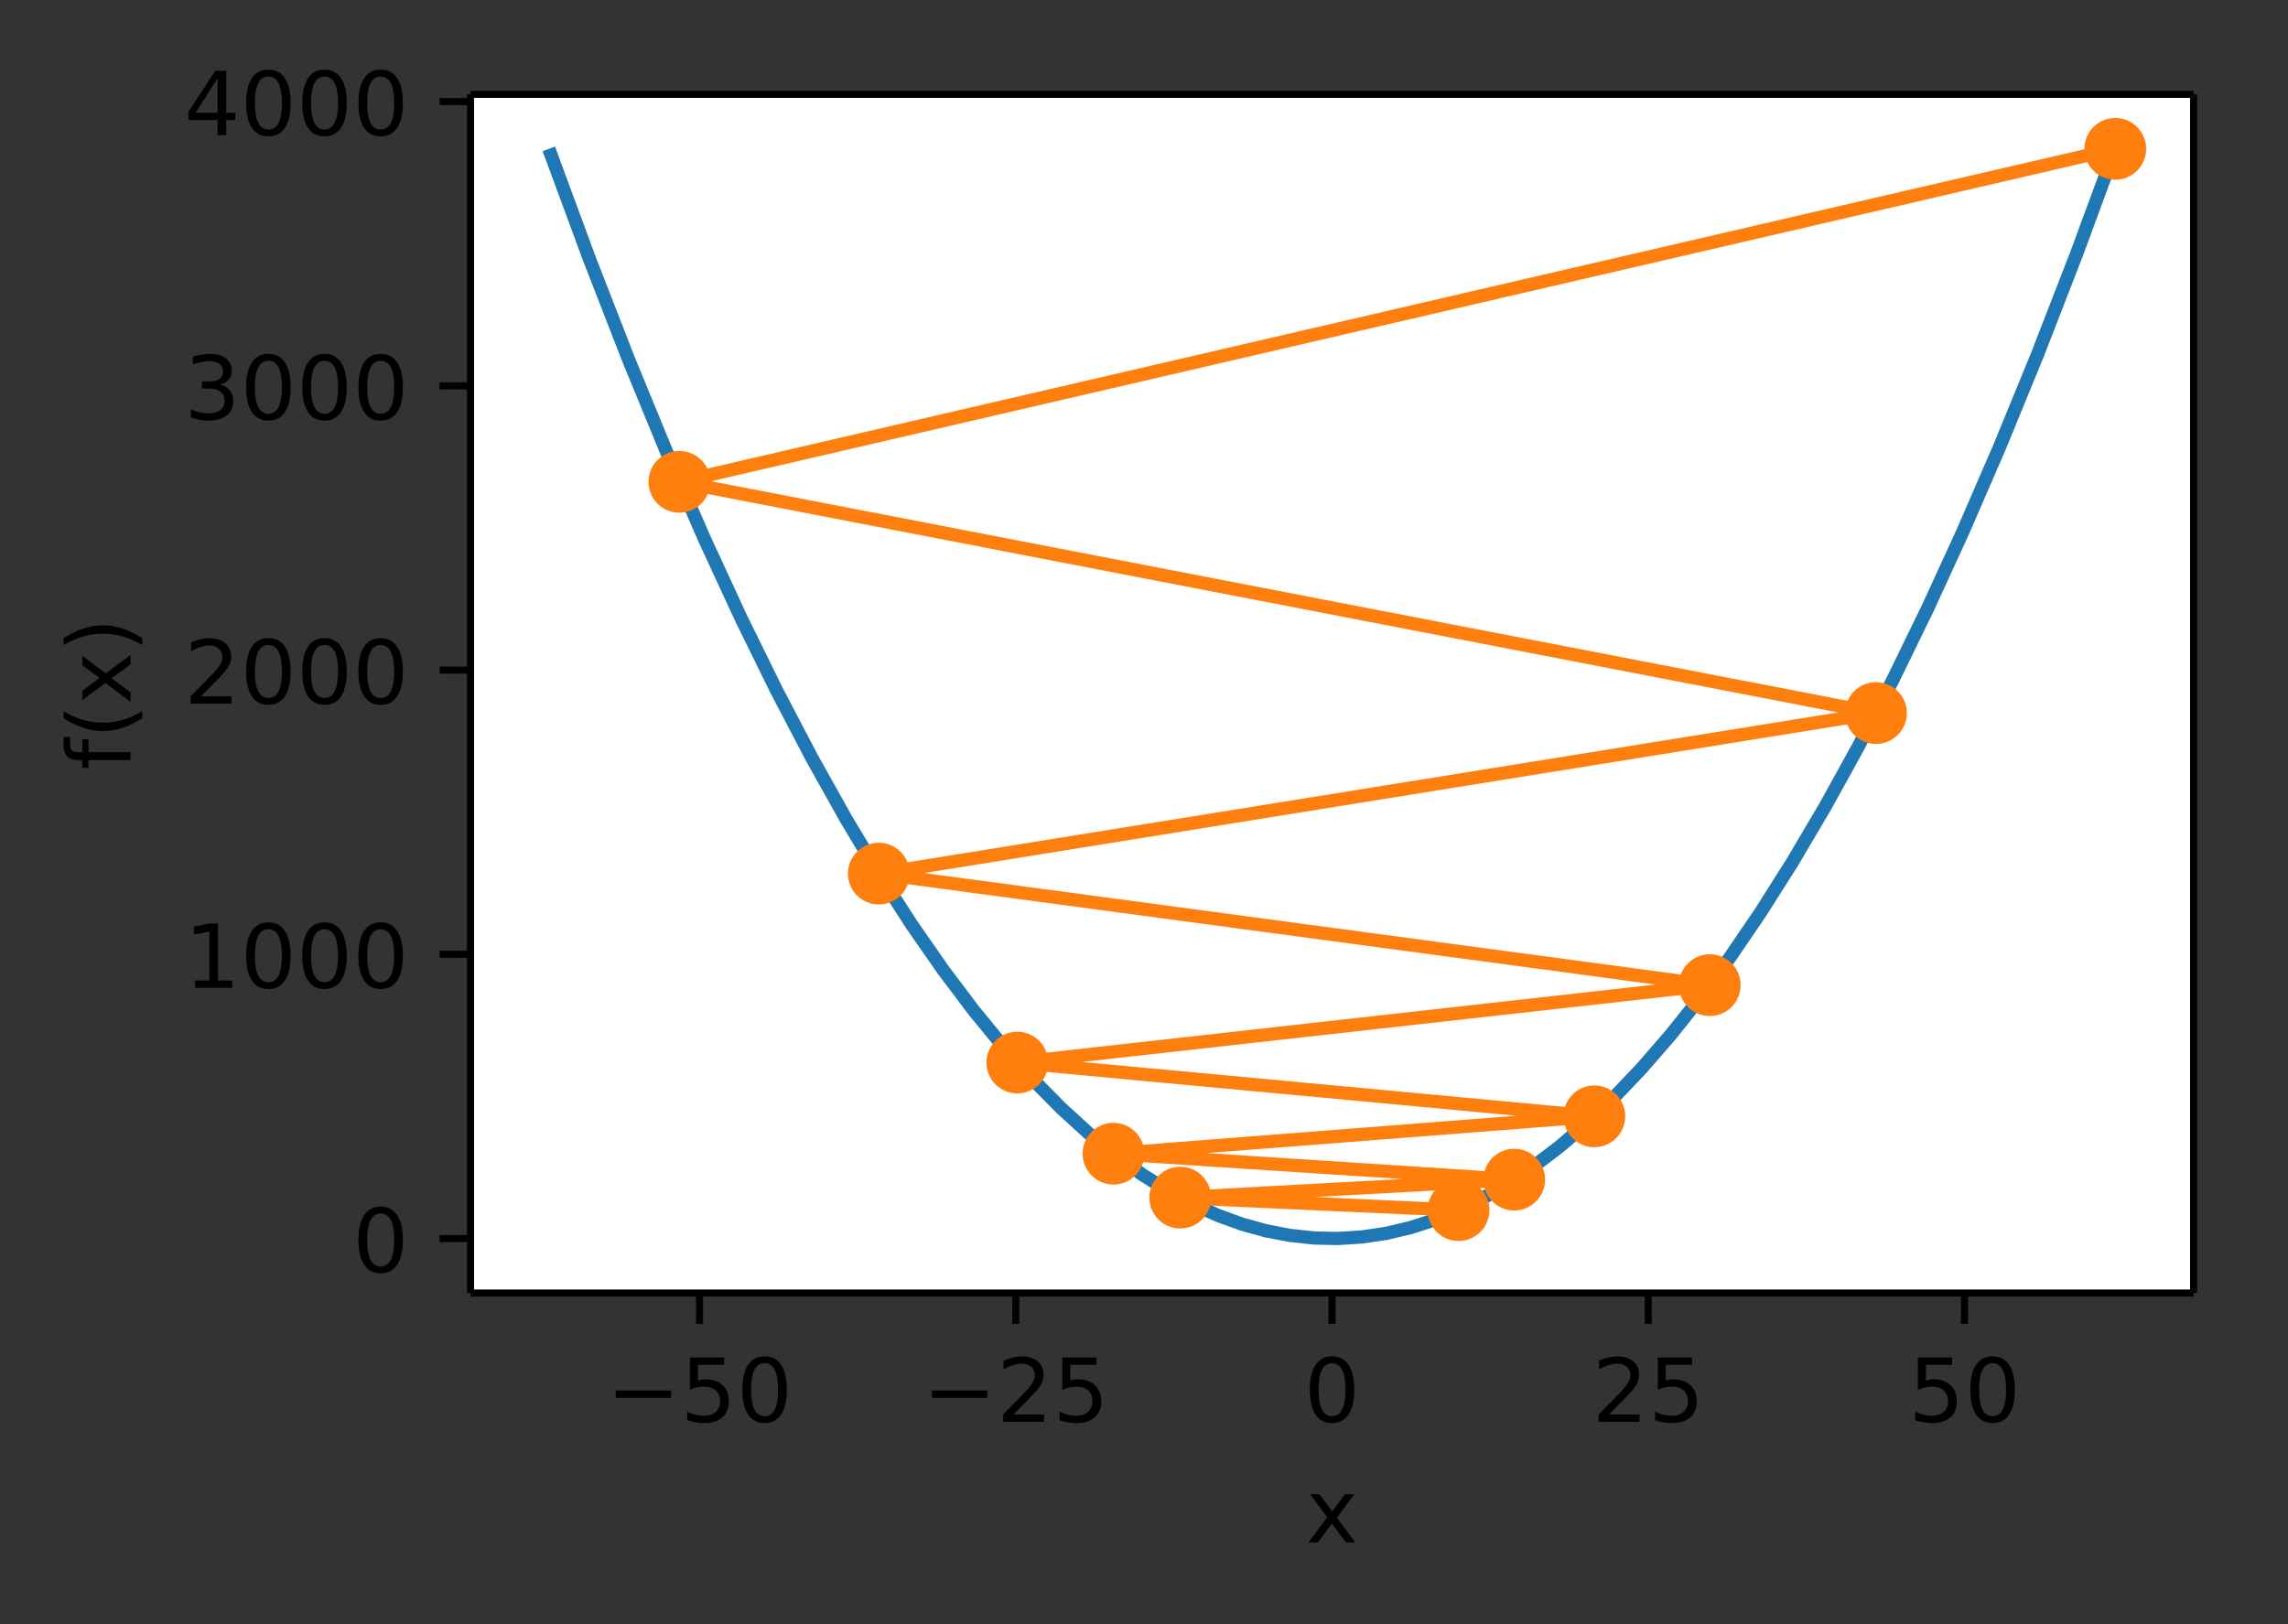 <svg xmlns="http://www.w3.org/2000/svg" xmlns:xlink="http://www.w3.org/1999/xlink" width="345.771" height="245.542" version="1.1" viewBox="0 0 259.328 184.156"><rect x="0" y="0" width="259.328" height="184.156" fill="#333333" stroke="none"/><defs><style type="text/css">*{stroke-linecap:butt;stroke-linejoin:round}</style></defs><g id="figure_1"><g id="patch_1"><path fill="none" d="M 0 184.156 L 259.328 184.156 L 259.328 -0 L 0 -0 z"/></g><g id="axes_1"><g id="patch_2"><path fill="#fff" d="M 53.328 146.6 L 248.628 146.6 L 248.628 10.7 L 53.328 10.7 z"/></g><g id="matplotlib.axis_1"><g id="xtick_1"><g id="line2d_1"><defs><path id="m7d928dc1fe" stroke="#000" stroke-width=".8" d="M 0 0 L 0 3.5"/></defs><g><use x="79.292" y="146.6" stroke="#000" stroke-width=".8" xlink:href="#m7d928dc1fe"/></g></g><g id="text_1"><defs><path id="DejaVuSans-2212" d="M 10.594 35.5 L 73.188 35.5 L 73.188 27.203 L 10.594 27.203 z"/><path id="DejaVuSans-35" d="M 10.797 72.906 L 49.516 72.906 L 49.516 64.594 L 19.828 64.594 L 19.828 46.734 Q 21.969 47.469 24.109 47.828 Q 26.266 48.188 28.422 48.188 Q 40.625 48.188 47.75 41.5 Q 54.891 34.812 54.891 23.391 Q 54.891 11.625 47.562 5.094 Q 40.234 -1.422 26.906 -1.422 Q 22.312 -1.422 17.547 -0.641 Q 12.797 0.141 7.719 1.703 L 7.719 11.625 Q 12.109 9.234 16.797 8.062 Q 21.484 6.891 26.703 6.891 Q 35.156 6.891 40.078 11.328 Q 45.016 15.766 45.016 23.391 Q 45.016 31 40.078 35.438 Q 35.156 39.891 26.703 39.891 Q 22.75 39.891 18.812 39.016 Q 14.891 38.141 10.797 36.281 z"/><path id="DejaVuSans-30" d="M 31.781 66.406 Q 24.172 66.406 20.328 58.906 Q 16.5 51.422 16.5 36.375 Q 16.5 21.391 20.328 13.891 Q 24.172 6.391 31.781 6.391 Q 39.453 6.391 43.281 13.891 Q 47.125 21.391 47.125 36.375 Q 47.125 51.422 43.281 58.906 Q 39.453 66.406 31.781 66.406 z M 31.781 74.219 Q 44.047 74.219 50.516 64.516 Q 56.984 54.828 56.984 36.375 Q 56.984 17.969 50.516 8.266 Q 44.047 -1.422 31.781 -1.422 Q 19.531 -1.422 13.062 8.266 Q 6.594 17.969 6.594 36.375 Q 6.594 54.828 13.062 64.516 Q 19.531 74.219 31.781 74.219 z"/></defs><g transform="translate(68.739 161.198)scale(0.1 -0.1)"><use xlink:href="#DejaVuSans-2212"/><use x="83.789" xlink:href="#DejaVuSans-35"/><use x="147.412" xlink:href="#DejaVuSans-30"/></g></g></g><g id="xtick_2"><g id="line2d_2"><g><use x="115.135" y="146.6" stroke="#000" stroke-width=".8" xlink:href="#m7d928dc1fe"/></g></g><g id="text_2"><defs><path id="DejaVuSans-32" d="M 19.188 8.297 L 53.609 8.297 L 53.609 0 L 7.328 0 L 7.328 8.297 Q 12.938 14.109 22.625 23.891 Q 32.328 33.688 34.812 36.531 Q 39.547 41.844 41.422 45.531 Q 43.312 49.219 43.312 52.781 Q 43.312 58.594 39.234 62.25 Q 35.156 65.922 28.609 65.922 Q 23.969 65.922 18.812 64.312 Q 13.672 62.703 7.812 59.422 L 7.812 69.391 Q 13.766 71.781 18.938 73 Q 24.125 74.219 28.422 74.219 Q 39.75 74.219 46.484 68.547 Q 53.219 62.891 53.219 53.422 Q 53.219 48.922 51.531 44.891 Q 49.859 40.875 45.406 35.406 Q 44.188 33.984 37.641 27.219 Q 31.109 20.453 19.188 8.297 z"/></defs><g transform="translate(104.583 161.198)scale(0.1 -0.1)"><use xlink:href="#DejaVuSans-2212"/><use x="83.789" xlink:href="#DejaVuSans-32"/><use x="147.412" xlink:href="#DejaVuSans-35"/></g></g></g><g id="xtick_3"><g id="line2d_3"><g><use x="150.978" y="146.6" stroke="#000" stroke-width=".8" xlink:href="#m7d928dc1fe"/></g></g><g id="text_3"><g transform="translate(147.797 161.198)scale(0.1 -0.1)"><use xlink:href="#DejaVuSans-30"/></g></g></g><g id="xtick_4"><g id="line2d_4"><g><use x="186.821" y="146.6" stroke="#000" stroke-width=".8" xlink:href="#m7d928dc1fe"/></g></g><g id="text_4"><g transform="translate(180.459 161.198)scale(0.1 -0.1)"><use xlink:href="#DejaVuSans-32"/><use x="63.623" xlink:href="#DejaVuSans-35"/></g></g></g><g id="xtick_5"><g id="line2d_5"><g><use x="222.665" y="146.6" stroke="#000" stroke-width=".8" xlink:href="#m7d928dc1fe"/></g></g><g id="text_5"><g transform="translate(216.302 161.198)scale(0.1 -0.1)"><use xlink:href="#DejaVuSans-35"/><use x="63.623" xlink:href="#DejaVuSans-30"/></g></g></g><g id="text_6"><defs><path id="DejaVuSans-78" d="M 54.891 54.688 L 35.109 28.078 L 55.906 0 L 45.312 0 L 29.391 21.484 L 13.484 0 L 2.875 0 L 24.125 28.609 L 4.688 54.688 L 15.281 54.688 L 29.781 35.203 L 44.281 54.688 z"/></defs><g transform="translate(148.019 174.877)scale(0.1 -0.1)"><use xlink:href="#DejaVuSans-78"/></g></g></g><g id="matplotlib.axis_2"><g id="ytick_1"><g id="line2d_6"><defs><path id="m4d986a3a75" stroke="#000" stroke-width=".8" d="M 0 0 L -3.5 0"/></defs><g><use x="53.328" y="140.423" stroke="#000" stroke-width=".8" xlink:href="#m4d986a3a75"/></g></g><g id="text_7"><g transform="translate(39.966 144.222)scale(0.1 -0.1)"><use xlink:href="#DejaVuSans-30"/></g></g></g><g id="ytick_2"><g id="line2d_7"><g><use x="53.328" y="108.197" stroke="#000" stroke-width=".8" xlink:href="#m4d986a3a75"/></g></g><g id="text_8"><defs><path id="DejaVuSans-31" d="M 12.406 8.297 L 28.516 8.297 L 28.516 63.922 L 10.984 60.406 L 10.984 69.391 L 28.422 72.906 L 38.281 72.906 L 38.281 8.297 L 54.391 8.297 L 54.391 0 L 12.406 0 z"/></defs><g transform="translate(20.878 111.996)scale(0.1 -0.1)"><use xlink:href="#DejaVuSans-31"/><use x="63.623" xlink:href="#DejaVuSans-30"/><use x="127.246" xlink:href="#DejaVuSans-30"/><use x="190.869" xlink:href="#DejaVuSans-30"/></g></g></g><g id="ytick_3"><g id="line2d_8"><g><use x="53.328" y="75.971" stroke="#000" stroke-width=".8" xlink:href="#m4d986a3a75"/></g></g><g id="text_9"><g transform="translate(20.878 79.771)scale(0.1 -0.1)"><use xlink:href="#DejaVuSans-32"/><use x="63.623" xlink:href="#DejaVuSans-30"/><use x="127.246" xlink:href="#DejaVuSans-30"/><use x="190.869" xlink:href="#DejaVuSans-30"/></g></g></g><g id="ytick_4"><g id="line2d_9"><g><use x="53.328" y="43.746" stroke="#000" stroke-width=".8" xlink:href="#m4d986a3a75"/></g></g><g id="text_10"><defs><path id="DejaVuSans-33" d="M 40.578 39.312 Q 47.656 37.797 51.625 33 Q 55.609 28.219 55.609 21.188 Q 55.609 10.406 48.188 4.484 Q 40.766 -1.422 27.094 -1.422 Q 22.516 -1.422 17.656 -0.516 Q 12.797 0.391 7.625 2.203 L 7.625 11.719 Q 11.719 9.328 16.594 8.109 Q 21.484 6.891 26.812 6.891 Q 36.078 6.891 40.938 10.547 Q 45.797 14.203 45.797 21.188 Q 45.797 27.641 41.281 31.266 Q 36.766 34.906 28.719 34.906 L 20.219 34.906 L 20.219 43.016 L 29.109 43.016 Q 36.375 43.016 40.234 45.922 Q 44.094 48.828 44.094 54.297 Q 44.094 59.906 40.109 62.906 Q 36.141 65.922 28.719 65.922 Q 24.656 65.922 20.016 65.031 Q 15.375 64.156 9.812 62.312 L 9.812 71.094 Q 15.438 72.656 20.344 73.438 Q 25.25 74.219 29.594 74.219 Q 40.828 74.219 47.359 69.109 Q 53.906 64.016 53.906 55.328 Q 53.906 49.266 50.438 45.094 Q 46.969 40.922 40.578 39.312 z"/></defs><g transform="translate(20.878 47.545)scale(0.1 -0.1)"><use xlink:href="#DejaVuSans-33"/><use x="63.623" xlink:href="#DejaVuSans-30"/><use x="127.246" xlink:href="#DejaVuSans-30"/><use x="190.869" xlink:href="#DejaVuSans-30"/></g></g></g><g id="ytick_5"><g id="line2d_10"><g><use x="53.328" y="11.52" stroke="#000" stroke-width=".8" xlink:href="#m4d986a3a75"/></g></g><g id="text_11"><defs><path id="DejaVuSans-34" d="M 37.797 64.312 L 12.891 25.391 L 37.797 25.391 z M 35.203 72.906 L 47.609 72.906 L 47.609 25.391 L 58.016 25.391 L 58.016 17.188 L 47.609 17.188 L 47.609 0 L 37.797 0 L 37.797 17.188 L 4.891 17.188 L 4.891 26.703 z"/></defs><g transform="translate(20.878 15.319)scale(0.1 -0.1)"><use xlink:href="#DejaVuSans-34"/><use x="63.623" xlink:href="#DejaVuSans-30"/><use x="127.246" xlink:href="#DejaVuSans-30"/><use x="190.869" xlink:href="#DejaVuSans-30"/></g></g></g><g id="text_12"><defs><path id="DejaVuSans-66" d="M 37.109 75.984 L 37.109 68.5 L 28.516 68.5 Q 23.688 68.5 21.797 66.547 Q 19.922 64.594 19.922 59.516 L 19.922 54.688 L 34.719 54.688 L 34.719 47.703 L 19.922 47.703 L 19.922 0 L 10.891 0 L 10.891 47.703 L 2.297 47.703 L 2.297 54.688 L 10.891 54.688 L 10.891 58.5 Q 10.891 67.625 15.141 71.797 Q 19.391 75.984 28.609 75.984 z"/><path id="DejaVuSans-28" d="M 31 75.875 Q 24.469 64.656 21.281 53.656 Q 18.109 42.672 18.109 31.391 Q 18.109 20.125 21.312 9.062 Q 24.516 -2 31 -13.188 L 23.188 -13.188 Q 15.875 -1.703 12.234 9.375 Q 8.594 20.453 8.594 31.391 Q 8.594 42.281 12.203 53.312 Q 15.828 64.359 23.188 75.875 z"/><path id="DejaVuSans-29" d="M 8.016 75.875 L 15.828 75.875 Q 23.141 64.359 26.781 53.312 Q 30.422 42.281 30.422 31.391 Q 30.422 20.453 26.781 9.375 Q 23.141 -1.703 15.828 -13.188 L 8.016 -13.188 Q 14.5 -2 17.703 9.062 Q 20.906 20.125 20.906 31.391 Q 20.906 42.672 17.703 53.656 Q 14.5 64.656 8.016 75.875 z"/></defs><g transform="translate(14.798 87.271)rotate(-90)scale(0.1 -0.1)"><use xlink:href="#DejaVuSans-66"/><use x="35.205" xlink:href="#DejaVuSans-28"/><use x="74.219" xlink:href="#DejaVuSans-78"/><use x="133.398" xlink:href="#DejaVuSans-29"/></g></g></g><g id="line2d_11"><path fill="none" stroke="#1f77b4" stroke-linecap="square" stroke-width="1.5" d="M 62.205 16.877 L 66.793 29.317 L 71.238 40.739 L 75.539 51.203 L 79.84 61.087 L 83.998 70.09 L 88.013 78.268 L 92.027 85.941 L 95.898 92.861 L 99.626 99.081 L 103.353 104.865 L 106.938 110.016 L 110.379 114.582 L 113.82 118.776 L 117.117 122.448 L 120.271 125.641 L 123.426 128.522 L 126.436 130.98 L 129.447 133.155 L 132.315 134.962 L 135.182 136.511 L 138.05 137.802 L 140.774 138.79 L 143.498 139.546 L 146.222 140.068 L 148.946 140.358 L 151.67 140.415 L 154.394 140.24 L 157.118 139.832 L 159.842 139.191 L 162.566 138.317 L 165.291 137.211 L 168.015 135.873 L 170.882 134.212 L 173.75 132.294 L 176.76 130.002 L 179.771 127.426 L 182.925 124.422 L 186.08 121.107 L 189.377 117.307 L 192.675 113.166 L 196.116 108.482 L 199.557 103.427 L 203.141 97.766 L 206.869 91.451 L 210.596 84.701 L 214.467 77.23 L 218.482 68.986 L 222.496 60.236 L 226.654 50.642 L 230.955 40.146 L 235.4 28.691 L 239.701 17.016 L 239.701 17.016" clip-path="url(#pe450ac1e3f)"/></g><g id="line2d_12"><path fill="none" stroke="#ff7f0e" stroke-linecap="square" stroke-width="1.5" d="M 165.315 137.2 L 133.773 135.782 L 171.624 133.74 L 126.203 130.8 L 180.708 126.566 L 115.302 120.469 L 193.789 111.69 L 99.605 99.048 L 212.626 80.843 L 77.001 54.627 L 239.751 16.877" clip-path="url(#pe450ac1e3f)"/><defs><path id="m128ae74269" stroke="#ff7f0e" d="M 0 3 C 0.796 3 1.559 2.684 2.121 2.121 C 2.684 1.559 3 0.796 3 0 C 3 -0.796 2.684 -1.559 2.121 -2.121 C 1.559 -2.684 0.796 -3 0 -3 C -0.796 -3 -1.559 -2.684 -2.121 -2.121 C -2.684 -1.559 -3 -0.796 -3 0 C -3 0.796 -2.684 1.559 -2.121 2.121 C -1.559 2.684 -0.796 3 0 3 z"/></defs><g clip-path="url(#pe450ac1e3f)"><use x="165.315" y="137.2" fill="#ff7f0e" stroke="#ff7f0e" xlink:href="#m128ae74269"/><use x="133.773" y="135.782" fill="#ff7f0e" stroke="#ff7f0e" xlink:href="#m128ae74269"/><use x="171.624" y="133.74" fill="#ff7f0e" stroke="#ff7f0e" xlink:href="#m128ae74269"/><use x="126.203" y="130.8" fill="#ff7f0e" stroke="#ff7f0e" xlink:href="#m128ae74269"/><use x="180.708" y="126.566" fill="#ff7f0e" stroke="#ff7f0e" xlink:href="#m128ae74269"/><use x="115.302" y="120.469" fill="#ff7f0e" stroke="#ff7f0e" xlink:href="#m128ae74269"/><use x="193.789" y="111.69" fill="#ff7f0e" stroke="#ff7f0e" xlink:href="#m128ae74269"/><use x="99.605" y="99.048" fill="#ff7f0e" stroke="#ff7f0e" xlink:href="#m128ae74269"/><use x="212.626" y="80.843" fill="#ff7f0e" stroke="#ff7f0e" xlink:href="#m128ae74269"/><use x="77.001" y="54.627" fill="#ff7f0e" stroke="#ff7f0e" xlink:href="#m128ae74269"/><use x="239.751" y="16.877" fill="#ff7f0e" stroke="#ff7f0e" xlink:href="#m128ae74269"/></g></g><g id="patch_3"><path fill="none" stroke="#000" stroke-linecap="square" stroke-linejoin="miter" stroke-width=".8" d="M 53.328 146.6 L 53.328 10.7"/></g><g id="patch_4"><path fill="none" stroke="#000" stroke-linecap="square" stroke-linejoin="miter" stroke-width=".8" d="M 248.628 146.6 L 248.628 10.7"/></g><g id="patch_5"><path fill="none" stroke="#000" stroke-linecap="square" stroke-linejoin="miter" stroke-width=".8" d="M 53.328 146.6 L 248.628 146.6"/></g><g id="patch_6"><path fill="none" stroke="#000" stroke-linecap="square" stroke-linejoin="miter" stroke-width=".8" d="M 53.328 10.7 L 248.628 10.7"/></g></g></g><defs><clipPath id="pe450ac1e3f"><rect width="195.3" height="135.9" x="53.328" y="10.7"/></clipPath></defs></svg>